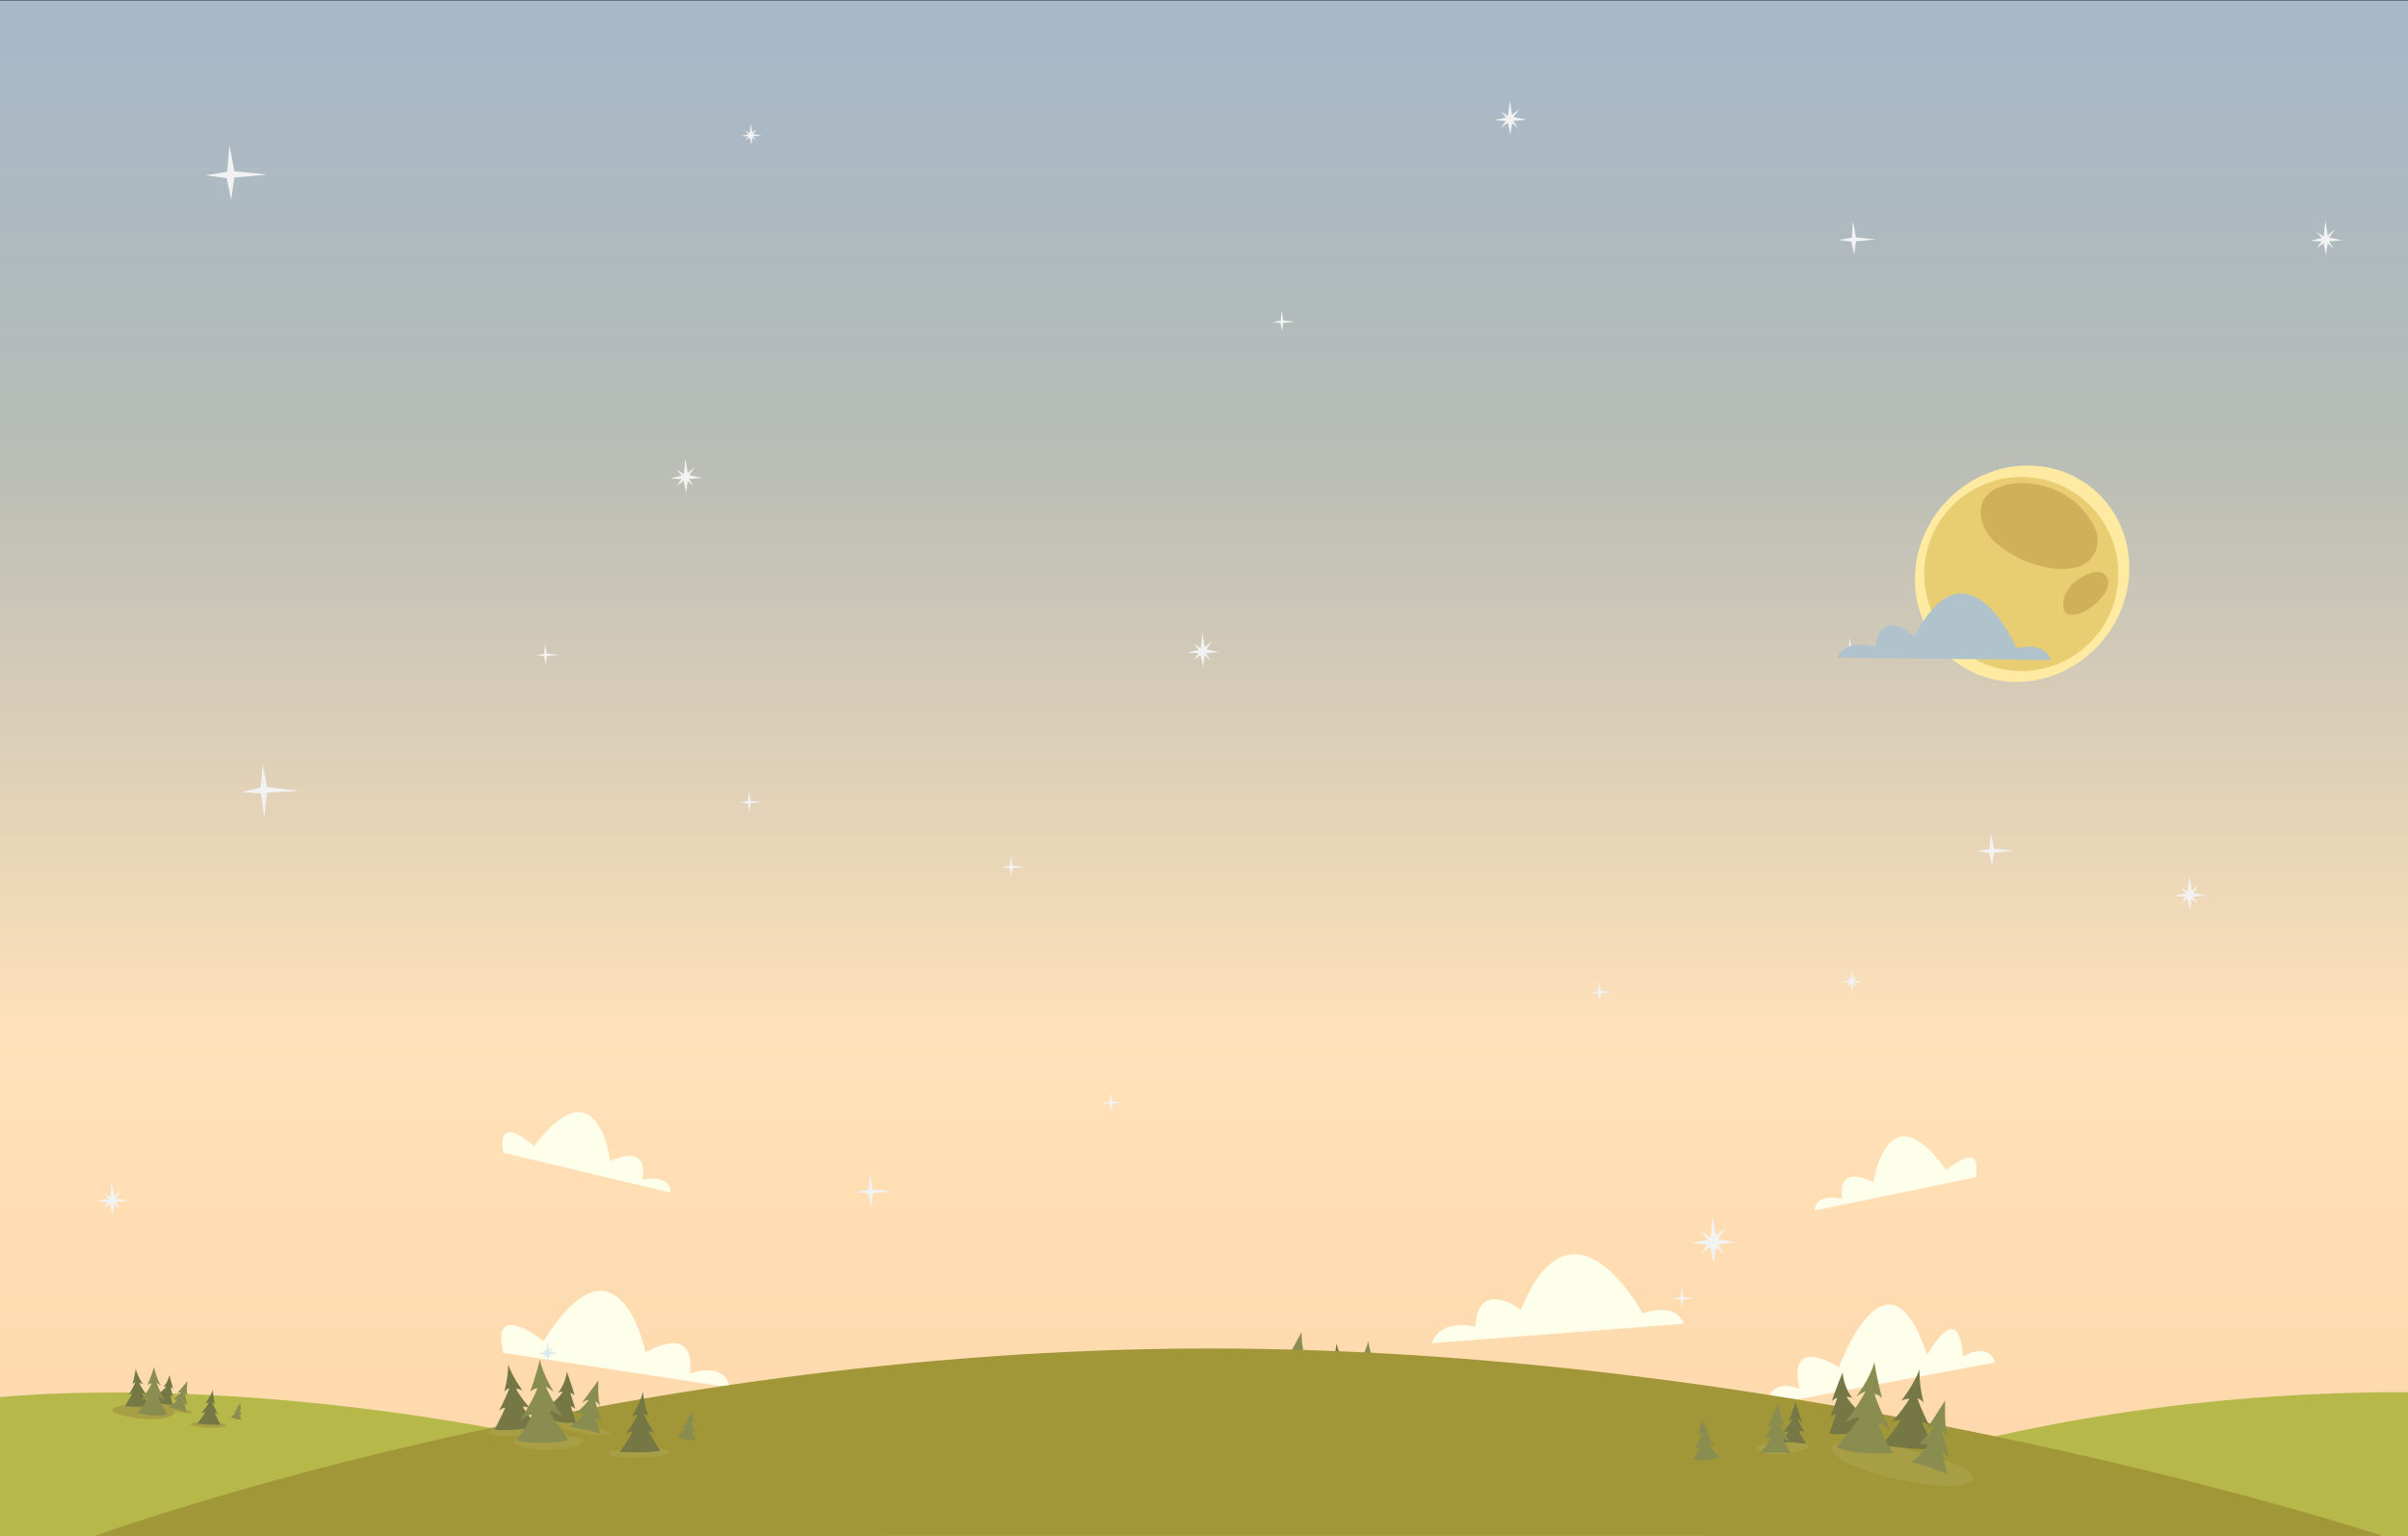 <?xml version="1.0" encoding="utf-8"?>
<!-- Generator: Adobe Illustrator 16.0.0, SVG Export Plug-In . SVG Version: 6.00 Build 0)  -->
<!DOCTYPE svg PUBLIC "-//W3C//DTD SVG 1.1//EN" "http://www.w3.org/Graphics/SVG/1.1/DTD/svg11.dtd">
<svg version="1.1" id="Layer_1" xmlns="http://www.w3.org/2000/svg" xmlns:xlink="http://www.w3.org/1999/xlink" x="0px" y="0px"
	 width="1465.285px" height="934.764px" viewBox="0 0 1465.285 934.764" enable-background="new 0 0 1465.285 934.764"
	 xml:space="preserve">
<rect x="0" y="0" width="1465.285" height="934.764" fill="#333333" stroke="none"/>
<g id="art">
	
		<linearGradient id="SVGID_1_" gradientUnits="userSpaceOnUse" x1="1078.644" y1="-295.328" x2="1078.643" y2="639.468" gradientTransform="matrix(1 0 0 -1 -346 639.764)">
		<stop  offset="0" style="stop-color:#FED7A9"/>
		<stop  offset="0.326" style="stop-color:#FFE1B9"/>
		<stop  offset="0.715" style="stop-color:#B7BCB6"/>
		<stop  offset="1" style="stop-color:#A6B8CA"/>
	</linearGradient>
	<rect y="0.296" fill="url(#SVGID_1_)" width="1465.285" height="934.796"/>
	<path fill="#FDFFEB" d="M1074.476,855.276c0,0,1.604-17.067,20.638-10.079c0,0-9.821-32.664,23.907-13.088
		c0,0,29.365-80.541,53.714-7.41c0,0,19.334-36.088,21.737,0.994c0,0,14.96-9.74,19.593,3.528L1074.476,855.276z"/>
	<path fill="#FDFFEB" d="M306.417,823.423l137.319,20.928c0,0-0.285-15.463-23.92-8.546c0,0,5.627-30.584-26.965-12.745
		c0,0-16.387-79.316-62.094-6.93C330.758,816.13,297.718,790.088,306.417,823.423z"/>
	<path fill="#FDFFEB" d="M1202.063,716.534l-97.877,20.229c0,0-0.379-11.121,16.865-7.045c0,0-5.199-21.763,18.894-10.178
		c0,0,8.773-57.611,44.354-7.327C1184.298,712.215,1207.053,692.253,1202.063,716.534z"/>
	<path fill="#FDFFEB" d="M1024.756,805.628c0,0-3.867-13.368-25.246-6.327c0,0-42.567-79.438-74.021-2.104
		c0,0-25.864-20.015-27.824,10.234c0,0-20.91-5.45-26.555,10.098L1024.756,805.628z"/>
	<path fill="#B7B84A" d="M1036.157,935.092c0,0,159.375-88.785,433.222-87.831v87.831H1036.157z"/>
	<g>
		<path fill="#A89E46" d="M782.277,857.793c13.119-3.977,37.95-4.333,47.19-4.363c7.095-0.022,26.839,2.112,18.481,3.968
			c-8.358,1.852-23.506,5.865-16.832,6.447c6.677,0.584,25.546,4.898,7.48,7.843c-13.004,2.112-43.288,0.442-57.213-3.684
			L782.277,857.793z"/>
		<path fill="#A89E46" d="M846.68,857.302c8.457,0.778,33.076,7.733,22.07,8.243C857.74,866.056,830.675,855.827,846.68,857.302z"/>
		<path fill="#A89E46" d="M875.141,875.449c10.381-1.022,41.767,1.813,28.639,5.036C890.646,883.71,855.498,877.387,875.141,875.449
			z"/>
		<path fill="#757844" d="M813.267,817.697c-1.131,9.767-3.927,16.329-3.927,16.329s2.006-2.033,3.329-1.752
			c-3.894,7.817-7.567,13.108-7.567,13.108s2.495-2.045,3.976-1.482c-2.894,5.267-7.661,12.68-7.661,12.68s6.205,1.027,13.923,1.039
			c7.715,0.01,12.851,0.019,12.851,0.019s-4.873-6.521-8.363-13.584c1.359-0.342,4.586,1.399,4.586,1.399s-4.126-4.866-7.761-12.551
			c1.247-0.264,3.919,1.306,3.919,1.306S814.989,825.199,813.267,817.697z"/>
		<path fill="#757844" d="M893.52,841.401c0.144,9.053,2.105,15.321,2.105,15.321s-1.652-2.047-2.892-1.907
			c2.853,7.52,5.733,12.701,5.733,12.701s-2.099-2.099-3.505-1.722c2.166,5.09,5.86,12.318,5.86,12.318s-5.778,0.375-12.854-0.32
			c-7.069-0.695-11.776-1.158-11.776-1.158s5.063-5.528,8.905-11.683c-1.214-0.438-4.329,0.862-4.329,0.862s4.227-4.08,8.26-10.789
			c-1.118-0.355-3.71,0.837-3.71,0.837S891.253,848.12,893.52,841.401z"/>
		<path fill="#757844" d="M848.404,825.211c-1.822,8.032-6.454,12.138-6.454,12.138s2.038-0.586,2.922-0.159
			c-4.079,4.719-7.814,6.731-7.814,6.731s1.168,0.199,2.116,0.846c-2.938,3.134-6.628,6.245-6.628,6.245s3.542,2.964,8.981,4.322
			c5.438,1.358,9.719,1.089,9.719,1.089s-0.97-4.51-2.225-10.002c1.018,0.002,2.648,1.758,2.648,1.758s-0.971-3.999-2.223-9.944
			c0.924,0.038,2.528,1.75,2.528,1.75S850.325,832.089,848.404,825.211z"/>
		<path fill="#898D50" d="M922.193,855.737c-1.486,3.043-4.726,5.843-4.726,5.843s1.495-0.657,2.021-0.633
			c-2.463,2.929-5.122,5.215-5.122,5.215s2.58-0.795,3.079-0.543c-1.772,1.943-5.557,4.929-5.557,4.929s1.921,1.213,5.134,2.021
			c3.216,0.809,5.758,1.053,5.758,1.053s-1.212-2.807-1.905-6.187c0.792,0.08,2.253,1.813,2.253,1.813s-1.494-3.955-1.983-7.478
			c0.552,0.017,1.366,1.041,1.366,1.041S922.104,859.118,922.193,855.737z"/>
		<path fill="#898D50" d="M867.08,832.008c-4.95,5.871-11.205,12.786-11.205,12.786s3.645-1.854,4.334-1.271
			c-4.183,4.436-8.462,7.146-8.462,7.146s3.661,0.285,4.448,0.727c-3.074,3.831-9.148,7.224-9.148,7.224s4.492,1.114,9.637,2.686
			c5.146,1.569,8.678,3.24,8.678,3.24s-0.983-4.285-1.878-9.711c1.276,0.195,3.571,2.341,3.571,2.341s-2.271-6.689-2.825-12.327
			c0.889,0.073,2.62,2.649,2.62,2.649C866.092,843.997,866.066,840.768,867.08,832.008z"/>
		<path fill="#898D50" d="M784.391,833.564c0.537-0.915,1.076-1.85,1.61-2.803c-0.368-0.073-0.853,0.011-1.381,0.187l0.673-7.729
			c2.104-3.959,4.525-8.478,6.748-12.5c-0.169,13.816,4.891,22.795,4.891,22.795s-3.077-1.645-4.904-2.437
			c4.449,10.521,11.21,17.795,11.21,17.795s-3.775-1.763-7.61-2.248c3.969,7.788,12.149,16.615,12.149,16.615
			s-8.649,1.015-19.845,0.863c-2.211-0.029-4.285-0.052-6.198-0.066L784.391,833.564z"/>
		<path fill="#898D50" d="M832.705,816.327c0.997,9.697,6.807,20.426,6.807,20.426s-3.288-3.229-4.68-3.672
			c3.658,10.338,8.439,19.107,8.439,19.107s-5.998-4.646-7.537-4.445c2.786,6.989,9.842,18.752,9.842,18.752
			s-6.169,1.432-15.347,0.522c-9.178-0.907-16.058-2.698-16.058-2.698s5.839-6.453,10.862-14.951
			c-2.148-0.555-7.613,2.742-7.613,2.742s7.662-9.297,12.289-18.388c-1.451-0.483-4.56,1.509-4.56,1.509
			S829.729,825.593,832.705,816.327z"/>
	</g>
	<path fill="#B7B84A" d="M-3.301,850.692c0,0,234.643-28.336,546.633,84.398H-3.301V850.692z"/>
	<path fill="#A19638" d="M57.018,935.092c0,0,311.776-114.361,679.401-114.361s714.527,114.361,714.527,114.361H57.018z"/>
	<g>
		<path fill="#A89E46" d="M337.147,862.459c6.409-0.439,26.594,3.447,18.754,5.701C348.06,870.411,325.023,863.291,337.147,862.459z
			"/>
		<path fill="#A89E46" d="M301.578,869.227c8.245-2.958,36.753-4.921,27.495,1.093C319.809,876.327,285.979,874.822,301.578,869.227
			z"/>
		<path fill="#A89E46" d="M318.028,874.952c10.542-2.758,46.231-1.929,34.146,4.544
			C340.082,885.964,298.084,880.171,318.028,874.952z"/>
		<path fill="#A89E46" d="M345.987,867.051c8.493,0.041,33.623,4.83,22.703,6.295C357.768,874.811,329.915,866.973,345.987,867.051z
			"/>
		<path fill="#A89E46" d="M375.918,882.656c10.253-1.922,41.765-1.824,28.968,2.528
			C392.084,889.537,356.519,886.293,375.918,882.656z"/>
		<path fill="#757844" d="M309.26,830.5c-0.278,9.828-2.493,16.609-2.493,16.609s1.821-2.201,3.164-2.035
			c-3.199,8.127-6.399,13.717-6.399,13.717s2.308-2.253,3.831-1.822c-2.424,5.496-6.531,13.297-6.531,13.297
			s6.271,0.484,13.961-0.175c7.687-0.66,12.804-1.099,12.804-1.099s-5.423-6.072-9.513-12.807c1.325-0.459,4.689,0.995,4.689,0.995
			s-4.533-4.487-8.821-11.827c1.22-0.37,4.018,0.96,4.018,0.96S311.628,837.824,309.26,830.5z"/>
		<path fill="#757844" d="M391.269,847.141c0.929,9.006,3.429,15.082,3.429,15.082s-1.823-1.896-3.046-1.65
			c3.495,7.242,6.816,12.155,6.816,12.155s-2.272-1.908-3.642-1.409c2.601,4.882,6.909,11.763,6.909,11.763
			s-5.726,0.875-12.833,0.797c-7.104-0.078-11.833-0.13-11.833-0.13s4.564-5.948,7.857-12.412c-1.248-0.331-4.238,1.235-4.238,1.235
			s3.855-4.434,7.29-11.468c-1.146-0.257-3.623,1.156-3.623,1.156S389.595,854.03,391.269,847.141z"/>
		<path fill="#757844" d="M344.917,834.932c-1.117,8.159-5.374,12.652-5.374,12.652s1.979-0.762,2.896-0.414
			c-3.654,5.057-7.2,7.387-7.2,7.387s1.181,0.099,2.182,0.658c-2.655,3.377-6.061,6.799-6.061,6.799s3.786,2.646,9.324,3.525
			c5.536,0.879,9.775,0.24,9.775,0.24s-1.357-4.41-3.084-9.771c1.014-0.087,2.792,1.521,2.792,1.521s-1.315-3.9-3.079-9.715
			c0.924-0.043,2.672,1.521,2.672,1.521S347.429,841.616,344.917,834.932z"/>
		<path fill="#898D50" d="M421.08,858.931c-1.217,3.16-4.199,6.23-4.199,6.23s1.434-0.785,1.958-0.808
			c-2.199,3.134-4.648,5.642-4.648,5.642s2.502-1.015,3.02-0.81c-1.597,2.092-5.104,5.395-5.104,5.395s2.019,1.041,5.289,1.566
			c3.272,0.525,5.826,0.55,5.826,0.55s-1.451-2.691-2.436-5.996c0.796,0.01,2.401,1.607,2.401,1.607s-1.831-3.81-2.626-7.277
			c0.551-0.029,1.451,0.921,1.451,0.921S421.283,862.306,421.08,858.931z"/>
		<path fill="#898D50" d="M364.112,840.079c-4.421,6.28-10.051,13.712-10.051,13.712s3.47-2.164,4.207-1.646
			c-3.781,4.783-7.809,7.854-7.809,7.854s3.672-0.033,4.494,0.338c-2.73,4.084-8.486,7.99-8.486,7.99s4.571,0.719,9.834,1.838
			c5.263,1.117,8.926,2.474,8.926,2.474s-1.353-4.184-2.715-9.511c1.289,0.084,3.762,2.021,3.762,2.021s-2.843-6.47-3.887-12.035
			c0.892-0.004,2.842,2.412,2.842,2.412C364.171,852.109,363.864,848.895,364.112,840.079z"/>
		<path fill="#898D50" d="M328.505,827.445c1.837,9.573,8.557,19.758,8.557,19.758s-3.557-2.932-4.982-3.252
			c4.544,9.98,10.068,18.302,10.068,18.302s-6.379-4.106-7.895-3.774c3.383,6.724,11.434,17.826,11.434,17.826
			s-6.021,1.963-15.242,1.855c-9.221-0.107-16.23-1.293-16.23-1.293s5.256-6.938,9.521-15.84c-2.188-0.364-7.347,3.395-7.347,3.395
			s6.826-9.928,10.646-19.386c-1.488-0.356-4.411,1.896-4.411,1.896S326.345,836.936,328.505,827.445z"/>
	</g>
	<g>
		<path fill="#A89E46" d="M1168.069,884.092c22.515,6.34,32.966,10.107,32.271,16.233c-0.267,2.399-10.854,7.539-46.208-0.179
			c-26.728-5.836-42.96-15.138-38.873-20.313C1118.497,875.737,1146.813,878.099,1168.069,884.092z"/>
		<path fill="#898D50" d="M1035.554,863.262c1.312,4.732,5.097,9.572,5.097,9.572s-1.904-1.327-2.634-1.431
			c2.686,4.829,5.794,8.779,5.794,8.779s-3.368-1.803-4.115-1.573c1.971,3.236,6.461,8.484,6.461,8.484s-2.942,1.229-7.576,1.549
			c-4.635,0.317-8.2,0.008-8.2,0.008s2.358-3.695,4.138-8.338c-1.11-0.095-3.55,2.003-3.55,2.003s3.026-5.262,4.56-10.163
			c-0.761-0.117-2.138,1.131-2.138,1.131S1034.854,868.113,1035.554,863.262z"/>
		<path fill="#A89E46" d="M1087.551,877.078c8.549,0.111,12.596,0.496,12.934,3.054c0.134,1.001-3.114,4.237-16.325,4.97
			c-9.986,0.554-16.601-1.442-15.649-3.985C1069.262,879.104,1079.479,876.97,1087.551,877.078z"/>
		<path fill="#757844" d="M1092.423,853.42c1.902,5.762,4.454,12.67,4.454,12.67s-2.127-2.431-2.802-2.205
			c1.761,4.482,4.1,7.728,4.1,7.728s-2.766-0.867-3.474-0.775c1.129,3.714,4.586,7.988,4.586,7.988s-3.621-0.506-7.856-0.869
			c-4.235-0.359-7.315-0.175-7.315-0.175s1.981-2.853,4.232-6.567c-0.994-0.232-3.307,0.666-3.307,0.666s3.631-4.236,5.697-8.207
			c-0.672-0.209-2.703,1.174-2.703,1.174C1089.619,862.502,1090.588,860.142,1092.423,853.42z"/>
		<path fill="#898D50" d="M1082.072,854.213c-2.902,6.758-6.707,14.832-6.707,14.832s2.822-2.712,3.615-2.37
			c-2.598,5.229-5.763,8.9-5.763,8.9s3.431-0.757,4.277-0.573c-1.754,4.367-6.376,9.164-6.376,9.164s4.427-0.229,9.578-0.223
			c5.15,0.009,8.851,0.555,8.851,0.555s-2.091-3.652-4.422-8.376c1.225-0.175,3.924,1.153,3.924,1.153s-3.94-5.496-6.018-10.509
			c0.834-0.18,3.139,1.699,3.139,1.699C1084.505,865.471,1083.584,862.521,1082.072,854.213z"/>
		<path fill="#757844" d="M1167.971,833.551c0.08,11.912,2.585,20.183,2.585,20.183s-2.148-2.714-3.78-2.55
			c3.662,9.931,7.39,16.783,7.39,16.783s-2.732-2.788-4.589-2.309c2.788,6.722,7.559,16.277,7.559,16.277s-7.609,0.42-16.902-0.578
			c-9.295-1.003-15.479-1.668-15.479-1.668s6.729-7.214,11.857-15.262c-1.593-0.591-5.707,1.081-5.707,1.081
			s5.608-5.313,10.995-14.092c-1.469-0.479-4.89,1.058-4.89,1.058S1164.911,842.357,1167.971,833.551z"/>
		<path fill="#757844" d="M1121.223,835.344c0.988,9.93,5.941,15.558,5.941,15.558s-2.361-1.011-3.49-0.632
			c4.199,6.285,8.391,9.265,8.391,9.265s-1.435,0.063-2.67,0.701c3.063,4.207,7.032,8.5,7.032,8.5s-4.702,3.036-11.443,3.854
			c-6.742,0.817-11.847-0.146-11.847-0.146s1.84-5.279,4.169-11.692c-1.224-0.15-3.447,1.716-3.447,1.716s1.766-4.661,4.159-11.62
			c-1.117-0.098-3.302,1.722-3.302,1.722S1117.883,843.324,1121.223,835.344z"/>
		<path fill="#898D50" d="M1140.6,829.168c-2.846,10.281-11.07,20.801-11.07,20.801s4.137-2.885,5.722-3.108
			c-5.834,10.491-12.592,19.08-12.592,19.08s7.318-3.918,8.942-3.423c-4.28,7.035-14.039,18.439-14.039,18.439
			s6.396,2.672,16.465,3.366c10.068,0.689,17.818,0.015,17.818,0.015s-5.125-8.029-8.993-18.117
			c2.418-0.205,7.716,4.353,7.716,4.353s-6.575-11.433-9.909-22.084c1.653-0.258,4.646,2.457,4.646,2.457
			S1142.123,839.711,1140.6,829.168z"/>
		<path fill="#898D50" d="M1183.62,852.335c-5.132,8.28-11.665,18.04-11.665,18.04s4.035-2.668,4.896-1.877
			c-4.39,6.266-9.07,10.138-9.07,10.138s4.273,0.302,5.238,0.894c-3.17,5.398-9.865,10.263-9.865,10.263s5.332,1.433,11.471,3.479
			c6.137,2.05,10.409,4.272,10.409,4.272s-1.588-5.922-3.196-13.435c1.502,0.24,4.39,3.162,4.39,3.162s-3.336-9.229-4.569-17.04
			c1.038,0.077,3.318,3.611,3.318,3.611C1183.732,869.004,1183.364,864.523,1183.62,852.335z"/>
	</g>
	<path fill="#FDFFEB" d="M306.271,701.576l101.886,24.326c0,0,0.754-11.639-17.441-7.92c0,0,6.146-22.632-19.463-11.268
		c0,0-7.35-60.634-46.232-9.096C325.02,697.62,301.82,675.98,306.271,701.576z"/>
	<g>
		<path fill="#A89E46" d="M92.507,852.604c5.471-0.466,23.299,3.207,16.797,5.446C102.799,860.289,82.153,853.484,92.507,852.604z"
			/>
		<path fill="#A89E46" d="M73.121,855.703c9.187-2.184,41.365,0.229,31.184,5.927C94.118,867.321,55.738,859.834,73.121,855.703z"/>
		<path fill="#A89E46" d="M102.456,855.585c4.933,0.349,19.349,4.095,12.949,4.527C109.002,860.544,93.122,854.924,102.456,855.585z
			"/>
		<path fill="#A89E46" d="M119.247,865.798c6.03-0.724,24.334,0.541,16.732,2.58C128.375,870.416,107.837,867.167,119.247,865.798z"
			/>
		<path fill="#757844" d="M82.52,832.942c-0.539,5.699-2.085,9.555-2.085,9.555s1.143-1.209,1.917-1.063
			c-2.17,4.601-4.244,7.725-4.244,7.725s1.427-1.222,2.296-0.911c-1.619,3.1-4.304,7.475-4.304,7.475s3.625,0.521,8.117,0.435
			c4.491-0.089,7.481-0.148,7.481-0.148s-2.918-3.734-5.037-7.804c0.788-0.216,2.687,0.758,2.687,0.758s-2.462-2.781-4.671-7.21
			c0.723-0.168,2.297,0.712,2.297,0.712S83.614,837.289,82.52,832.942z"/>
		<path fill="#757844" d="M129.526,845.753c0.194,5.269,1.414,8.894,1.414,8.894s-0.987-1.172-1.707-1.075
			c1.753,4.342,3.494,7.323,3.494,7.323s-1.248-1.196-2.061-0.959c1.323,2.937,3.563,7.1,3.563,7.1s-3.359,0.288-7.486-0.029
			c-4.124-0.316-6.87-0.529-6.87-0.529s2.88-3.279,5.041-6.908c-0.712-0.24-2.51,0.556-2.51,0.556s2.409-2.428,4.674-6.384
			c-0.656-0.192-2.149,0.534-2.149,0.534S128.29,849.691,129.526,845.753z"/>
		<path fill="#757844" d="M103.065,836.884c-0.962,4.697-3.607,7.146-3.607,7.146s1.178-0.367,1.698-0.13
			c-2.317,2.798-4.466,4.016-4.466,4.016s0.682,0.102,1.242,0.465c-1.672,1.861-3.781,3.719-3.781,3.719s2.098,1.682,5.282,2.405
			c3.183,0.724,5.67,0.514,5.67,0.514s-0.62-2.612-1.417-5.795c0.592-0.012,1.563,0.99,1.563,0.99s-0.615-2.314-1.417-5.762
			c0.539,0.012,1.494,0.987,1.494,0.987S104.268,840.864,103.065,836.884z"/>
		<path fill="#898D50" d="M146.394,853.745c-0.828,1.789-2.678,3.458-2.678,3.458s0.862-0.401,1.168-0.394
			c-1.398,1.735-2.917,3.099-2.917,3.099s1.492-0.492,1.785-0.354c-1.007,1.154-3.172,2.938-3.172,2.938s1.132,0.682,3.013,1.111
			c1.881,0.433,3.363,0.544,3.363,0.544s-0.74-1.619-1.185-3.577c0.462,0.036,1.334,1.025,1.334,1.025s-0.919-2.283-1.247-4.329
			c0.32,0.005,0.808,0.592,0.808,0.592S146.383,855.714,146.394,853.745z"/>
		<path fill="#898D50" d="M114.02,840.609c-2.809,3.479-6.364,7.581-6.364,7.581s2.099-1.124,2.507-0.794
			c-2.38,2.635-4.837,4.264-4.837,4.264s2.135,0.122,2.598,0.369c-1.743,2.268-5.237,4.315-5.237,4.315s2.629,0.593,5.643,1.444
			c3.015,0.851,5.091,1.779,5.091,1.779s-0.625-2.482-1.213-5.63c0.746,0.099,2.108,1.318,2.108,1.318s-1.404-3.868-1.796-7.142
			c0.518,0.031,1.558,1.511,1.558,1.511C113.593,847.602,113.538,845.722,114.02,840.609z"/>
		<path fill="#898D50" d="M93.817,831.905c0.7,5.633,4.213,11.808,4.213,11.808s-1.954-1.84-2.77-2.081
			c2.257,5.975,5.148,11.02,5.148,11.02s-3.549-2.63-4.441-2.495c1.707,4.035,5.959,10.794,5.959,10.794s-3.573,0.91-8.926,0.494
			s-9.38-1.372-9.38-1.372s3.32-3.83,6.139-8.838c-1.258-0.297-4.398,1.689-4.398,1.689s4.346-5.506,6.928-10.854
			c-0.851-0.266-2.635,0.933-2.635,0.933S92.198,837.336,93.817,831.905z"/>
	</g>
</g>
<g id="text">
</g>
<polygon fill="#F2F2F2" points="160.752,498.063 162.458,482.485 181.803,481.391 162.473,479.036 159.824,464.925 158.623,479.313 
	147.105,481.991 158.85,482.954 "/>
<polygon fill="#F2F2F2" points="140.674,121.611 142.59,108.071 162.534,106.25 142.606,104.198 139.631,88.35 138.283,104.509 
	125.151,106.726 137.945,108.399 "/>
<polygon fill="#F2F2F2" points="1023.57,795.917 1024.287,790.849 1031.752,790.167 1024.294,789.399 1023.18,783.467 
	1022.676,789.516 1017.76,790.346 1022.55,790.972 "/>
<polygon fill="#F2F2F2" points="1125.876,400.729 1126.593,395.661 1134.058,394.979 1126.6,394.211 1125.485,388.28 
	1124.981,394.328 1120.065,395.158 1124.855,395.784 "/>
<polygon fill="#F2F2F2" points="676.143,676.855 676.859,671.787 684.324,671.104 676.866,670.337 675.752,664.405 675.248,670.453 
	670.332,671.283 675.122,671.91 "/>
<polygon fill="#F2F2F2" points="332.082,404.339 332.799,399.271 340.264,398.589 332.806,397.821 331.691,391.89 331.188,397.938 
	326.271,398.768 331.062,399.394 "/>
<polygon fill="#F2F2F2" points="1128.215,155.13 1129.385,146.852 1141.578,145.737 1129.397,144.483 1127.576,134.794 
	1126.754,144.673 1118.724,146.029 1126.548,147.052 "/>
<polygon fill="#F2F2F2" points="1045.168,757.242 1056.566,756.359 1045.424,754.092 1050.309,747.126 1044.246,752.136 
	1042.122,740.063 1040.878,753.148 1034.726,749.217 1039.201,754.493 1029.472,756.636 1038.851,757.403 1035.138,762.907 
	1040.701,758.825 1042.695,769.084 1044.219,759.15 1049.321,763.52 "/>
<polygon fill="#F2F2F2" points="920.798,73.543 928.998,72.909 920.982,71.277 924.496,66.266 920.135,69.87 918.606,61.185 
	917.712,70.599 913.286,67.771 916.506,71.566 909.506,73.107 916.253,73.659 913.582,77.619 917.584,74.683 919.02,82.063 
	920.115,74.917 923.786,78.06 "/>
<polygon fill="#DAE9EA" points="334.444,824.116 339.642,823.714 334.561,822.68 336.789,819.504 334.024,821.787 333.056,816.282 
	332.488,822.25 329.683,820.457 331.724,822.863 327.287,823.84 331.564,824.189 329.871,826.699 332.408,824.838 333.317,829.517 
	334.012,824.986 336.338,826.979 "/>
<polygon fill="#F2F2F2" points="1128.041,597.988 1133.238,597.586 1128.158,596.553 1130.385,593.376 1127.621,595.66 
	1126.652,590.154 1126.085,596.122 1123.279,594.329 1125.32,596.735 1120.883,597.713 1125.16,598.063 1123.467,600.572 
	1126.004,598.711 1126.914,603.389 1127.608,598.859 1129.936,600.852 "/>
<polygon fill="#F2F2F2" points="458.214,82.95 463.412,82.547 458.331,81.513 460.559,78.337 457.794,80.621 456.826,75.116 
	456.258,81.083 453.453,79.29 455.494,81.696 451.057,82.673 455.334,83.023 453.641,85.533 456.178,83.671 457.087,88.35 
	457.782,83.82 460.108,85.813 "/>
<polygon fill="#F2F2F2" points="733.798,397.543 741.998,396.909 733.982,395.277 737.496,390.266 733.135,393.87 731.606,385.185 
	730.712,394.599 726.286,391.771 729.506,395.566 722.506,397.107 729.253,397.659 726.582,401.619 730.584,398.683 732.02,406.063 
	733.115,398.917 736.786,402.06 "/>
<polygon fill="#F2F2F2" points="419.209,291.508 427.409,290.874 419.394,289.242 422.907,284.231 418.546,287.835 417.018,279.15 
	416.123,288.564 411.697,285.735 414.917,289.531 407.917,291.072 414.664,291.624 411.993,295.584 415.995,292.647 
	417.431,300.027 418.526,292.882 422.197,296.025 "/>
<polygon fill="#F2F2F2" points="1417.143,146.882 1425.343,146.247 1417.327,144.616 1420.841,139.604 1416.479,143.208 
	1414.951,134.523 1414.057,143.938 1409.631,141.109 1412.851,144.905 1405.851,146.446 1412.598,146.998 1409.927,150.958 
	1413.929,148.021 1415.364,155.401 1416.46,148.255 1420.131,151.398 "/>
<polygon fill="#F2F2F2" points="1334.356,545.743 1342.557,545.108 1334.541,543.477 1338.055,538.466 1333.693,542.069 
	1332.165,533.384 1331.271,542.798 1326.845,539.97 1330.064,543.766 1323.064,545.307 1329.812,545.858 1327.141,549.818 
	1331.143,546.882 1332.578,554.262 1333.674,547.116 1337.345,550.259 "/>
<polygon fill="#F2F2F2" points="70.21,731.543 78.411,730.908 70.395,729.276 73.909,724.266 69.547,727.87 68.019,719.185 
	67.125,728.599 62.699,725.771 65.918,729.565 58.918,731.106 65.666,731.659 62.995,735.618 66.997,732.683 68.432,740.062 
	69.528,732.917 73.199,736.06 "/>
<polygon fill="#F2F2F2" points="780.199,201.583 780.916,196.514 788.381,195.832 780.923,195.064 779.809,189.133 779.305,195.181 
	774.389,196.011 779.179,196.637 "/>
<polygon fill="#F2F2F2" points="973.426,609.613 974.143,604.545 981.607,603.862 974.149,603.095 973.035,597.163 972.531,603.212 
	967.615,604.042 972.405,604.668 "/>
<polygon fill="#F2F2F2" points="615.426,533.384 616.143,528.315 623.607,527.634 616.149,526.866 615.035,520.935 614.531,526.981 
	609.615,527.812 614.405,528.438 "/>
<polygon fill="#F2F2F2" points="456.049,493.944 456.766,488.876 464.23,488.193 456.772,487.426 455.658,481.494 455.154,487.542 
	450.238,488.372 455.028,488.999 "/>
<polygon fill="#F2F2F2" points="529.969,734.526 531.139,726.249 543.332,725.134 531.151,723.88 529.33,714.191 528.508,724.069 
	520.478,725.426 528.302,726.449 "/>
<polygon fill="#F2F2F2" points="1212.128,527.159 1213.298,518.882 1225.491,517.767 1213.311,516.513 1211.489,506.824 
	1210.667,516.702 1202.637,518.059 1210.461,519.082 "/>
<ellipse transform="matrix(0.766 0.643 -0.643 0.766 512.948 -709.298)" fill="#FFEAA1" cx="1229.967" cy="349.358" rx="63.74" ry="67.261"/>
<circle fill="#E8CD72" cx="1229.967" cy="349.358" r="59.073"/>
<path fill="#D1B05C" d="M1258.29,346.208c-10.573,0.91-23.114-2.936-30.217-6.773c-6.998-3.781-14.744-8.522-19.075-15.397
	c-2.276-3.611-3.767-8.464-3.675-12.773c0.331-15.495,19.807-18.711,31.852-16.79c5.24,0.836,11.323,2.423,16.043,4.886
	c5.903,3.082,11.503,7.319,15.604,12.603c4.562,5.877,9.155,13.209,7.148,20.999C1273.68,341.847,1266.591,345.494,1258.29,346.208z
	"/>
<path fill="#D1B05C" d="M1273.956,368.436c5.527-4.508,10.935-11.459,8.203-16.874c-2.225-4.411-7.374-4.074-12.31-1.873
	c-4.014,1.792-8.835,4.746-11.97,9.957c-3.608,5.998-2.991,12.929,0.785,14.223C1262.766,375.274,1269.01,372.469,1273.956,368.436z
	"/>
<path fill="#B0C3CC" d="M1247.867,401.762c0,0-2.248-11.524-20.741-7.21c0,0-29.814-69.95-62.048-7.322
	c0,0-20.233-18.758-24.15,6.514c0,0-17.163-6.148-23.073,6.494L1247.867,401.762z"/>
</svg>
